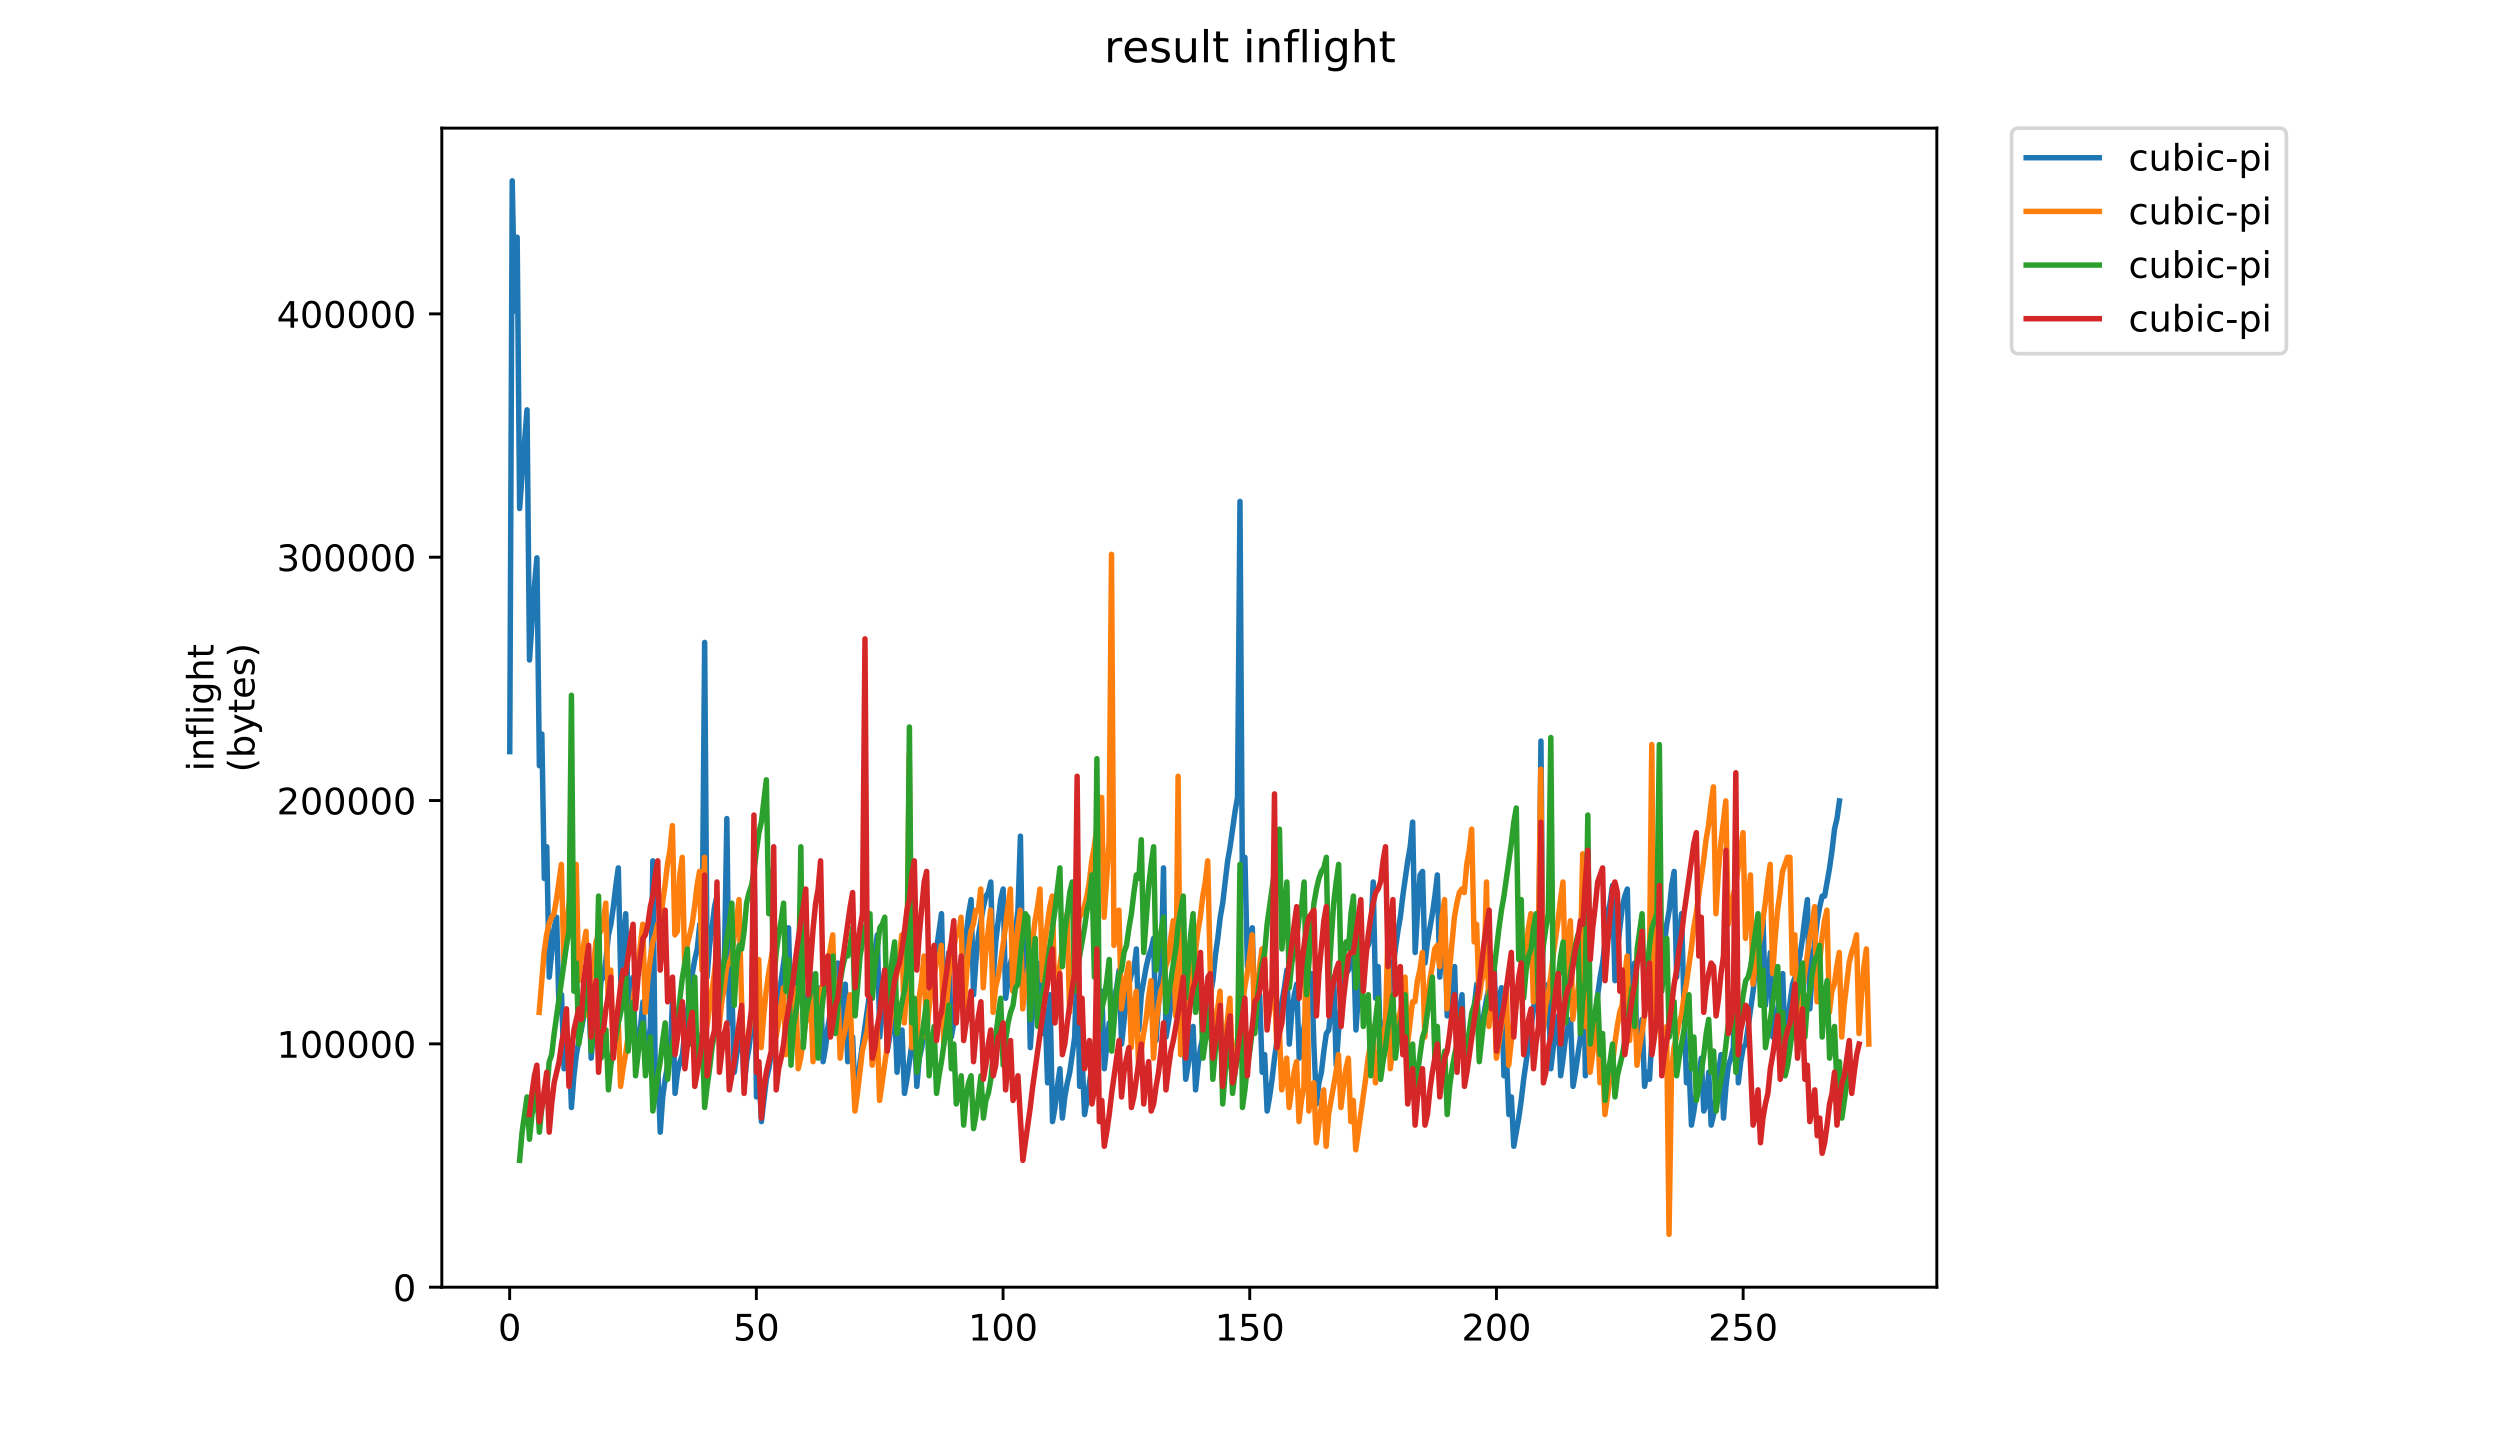 <?xml version="1.0" encoding="utf-8" standalone="no"?>
<!DOCTYPE svg PUBLIC "-//W3C//DTD SVG 1.1//EN"
  "http://www.w3.org/Graphics/SVG/1.1/DTD/svg11.dtd">
<!-- Created with matplotlib (https://matplotlib.org/) -->
<svg height="396pt" version="1.1" viewBox="0 0 684 396" width="684pt" xmlns="http://www.w3.org/2000/svg" xmlns:xlink="http://www.w3.org/1999/xlink">
 <defs>
  <style type="text/css">
*{stroke-linecap:butt;stroke-linejoin:round;}
  </style>
 </defs>
 <g id="figure_1">
  <g id="patch_1">
   <path d="M 0 396 
L 684 396 
L 684 0 
L 0 0 
z
" style="fill:#ffffff;"/>
  </g>
  <g id="axes_1">
   <g id="patch_2">
    <path d="M 120.879 352.174 
L 529.913 352.174 
L 529.913 35.062 
L 120.879 35.062 
z
" style="fill:#ffffff;"/>
   </g>
   <g id="matplotlib.axis_1">
    <g id="xtick_1">
     <g id="line2d_1">
      <defs>
       <path d="M 0 0 
L 0 3.5 
" id="m80c0b35cfa" style="stroke:#000000;stroke-width:0.8;"/>
      </defs>
      <g>
       <use style="stroke:#000000;stroke-width:0.8;" x="139.444" xlink:href="#m80c0b35cfa" y="352.174"/>
      </g>
     </g>
     <g id="text_1">
      <!-- 0 -->
      <defs>
       <path d="M 31.781 66.406 
Q 24.172 66.406 20.328 58.906 
Q 16.5 51.422 16.5 36.375 
Q 16.5 21.391 20.328 13.891 
Q 24.172 6.391 31.781 6.391 
Q 39.453 6.391 43.281 13.891 
Q 47.125 21.391 47.125 36.375 
Q 47.125 51.422 43.281 58.906 
Q 39.453 66.406 31.781 66.406 
z
M 31.781 74.219 
Q 44.047 74.219 50.516 64.516 
Q 56.984 54.828 56.984 36.375 
Q 56.984 17.969 50.516 8.266 
Q 44.047 -1.422 31.781 -1.422 
Q 19.531 -1.422 13.062 8.266 
Q 6.594 17.969 6.594 36.375 
Q 6.594 54.828 13.062 64.516 
Q 19.531 74.219 31.781 74.219 
z
" id="DejaVuSans-48"/>
      </defs>
      <g transform="translate(136.263 366.773)scale(0.1 -0.1)">
       <use xlink:href="#DejaVuSans-48"/>
      </g>
     </g>
    </g>
    <g id="xtick_2">
     <g id="line2d_2">
      <g>
       <use style="stroke:#000000;stroke-width:0.8;" x="206.94" xlink:href="#m80c0b35cfa" y="352.174"/>
      </g>
     </g>
     <g id="text_2">
      <!-- 50 -->
      <defs>
       <path d="M 10.797 72.906 
L 49.516 72.906 
L 49.516 64.594 
L 19.828 64.594 
L 19.828 46.734 
Q 21.969 47.469 24.109 47.828 
Q 26.266 48.188 28.422 48.188 
Q 40.625 48.188 47.75 41.5 
Q 54.891 34.812 54.891 23.391 
Q 54.891 11.625 47.562 5.094 
Q 40.234 -1.422 26.906 -1.422 
Q 22.312 -1.422 17.547 -0.641 
Q 12.797 0.141 7.719 1.703 
L 7.719 11.625 
Q 12.109 9.234 16.797 8.062 
Q 21.484 6.891 26.703 6.891 
Q 35.156 6.891 40.078 11.328 
Q 45.016 15.766 45.016 23.391 
Q 45.016 31 40.078 35.438 
Q 35.156 39.891 26.703 39.891 
Q 22.75 39.891 18.812 39.016 
Q 14.891 38.141 10.797 36.281 
z
" id="DejaVuSans-53"/>
      </defs>
      <g transform="translate(200.577 366.773)scale(0.1 -0.1)">
       <use xlink:href="#DejaVuSans-53"/>
       <use x="63.623" xlink:href="#DejaVuSans-48"/>
      </g>
     </g>
    </g>
    <g id="xtick_3">
     <g id="line2d_3">
      <g>
       <use style="stroke:#000000;stroke-width:0.8;" x="274.436" xlink:href="#m80c0b35cfa" y="352.174"/>
      </g>
     </g>
     <g id="text_3">
      <!-- 100 -->
      <defs>
       <path d="M 12.406 8.297 
L 28.516 8.297 
L 28.516 63.922 
L 10.984 60.406 
L 10.984 69.391 
L 28.422 72.906 
L 38.281 72.906 
L 38.281 8.297 
L 54.391 8.297 
L 54.391 0 
L 12.406 0 
z
" id="DejaVuSans-49"/>
      </defs>
      <g transform="translate(264.892 366.773)scale(0.1 -0.1)">
       <use xlink:href="#DejaVuSans-49"/>
       <use x="63.623" xlink:href="#DejaVuSans-48"/>
       <use x="127.246" xlink:href="#DejaVuSans-48"/>
      </g>
     </g>
    </g>
    <g id="xtick_4">
     <g id="line2d_4">
      <g>
       <use style="stroke:#000000;stroke-width:0.8;" x="341.932" xlink:href="#m80c0b35cfa" y="352.174"/>
      </g>
     </g>
     <g id="text_4">
      <!-- 150 -->
      <g transform="translate(332.388 366.773)scale(0.1 -0.1)">
       <use xlink:href="#DejaVuSans-49"/>
       <use x="63.623" xlink:href="#DejaVuSans-53"/>
       <use x="127.246" xlink:href="#DejaVuSans-48"/>
      </g>
     </g>
    </g>
    <g id="xtick_5">
     <g id="line2d_5">
      <g>
       <use style="stroke:#000000;stroke-width:0.8;" x="409.427" xlink:href="#m80c0b35cfa" y="352.174"/>
      </g>
     </g>
     <g id="text_5">
      <!-- 200 -->
      <defs>
       <path d="M 19.188 8.297 
L 53.609 8.297 
L 53.609 0 
L 7.328 0 
L 7.328 8.297 
Q 12.938 14.109 22.625 23.891 
Q 32.328 33.688 34.812 36.531 
Q 39.547 41.844 41.422 45.531 
Q 43.312 49.219 43.312 52.781 
Q 43.312 58.594 39.234 62.25 
Q 35.156 65.922 28.609 65.922 
Q 23.969 65.922 18.812 64.312 
Q 13.672 62.703 7.812 59.422 
L 7.812 69.391 
Q 13.766 71.781 18.938 73 
Q 24.125 74.219 28.422 74.219 
Q 39.75 74.219 46.484 68.547 
Q 53.219 62.891 53.219 53.422 
Q 53.219 48.922 51.531 44.891 
Q 49.859 40.875 45.406 35.406 
Q 44.188 33.984 37.641 27.219 
Q 31.109 20.453 19.188 8.297 
z
" id="DejaVuSans-50"/>
      </defs>
      <g transform="translate(399.884 366.773)scale(0.1 -0.1)">
       <use xlink:href="#DejaVuSans-50"/>
       <use x="63.623" xlink:href="#DejaVuSans-48"/>
       <use x="127.246" xlink:href="#DejaVuSans-48"/>
      </g>
     </g>
    </g>
    <g id="xtick_6">
     <g id="line2d_6">
      <g>
       <use style="stroke:#000000;stroke-width:0.8;" x="476.923" xlink:href="#m80c0b35cfa" y="352.174"/>
      </g>
     </g>
     <g id="text_6">
      <!-- 250 -->
      <g transform="translate(467.38 366.773)scale(0.1 -0.1)">
       <use xlink:href="#DejaVuSans-50"/>
       <use x="63.623" xlink:href="#DejaVuSans-53"/>
       <use x="127.246" xlink:href="#DejaVuSans-48"/>
      </g>
     </g>
    </g>
   </g>
   <g id="matplotlib.axis_2">
    <g id="ytick_1">
     <g id="line2d_7">
      <defs>
       <path d="M 0 0 
L -3.5 0 
" id="m0a4b9fb92c" style="stroke:#000000;stroke-width:0.8;"/>
      </defs>
      <g>
       <use style="stroke:#000000;stroke-width:0.8;" x="120.879" xlink:href="#m0a4b9fb92c" y="352.174"/>
      </g>
     </g>
     <g id="text_7">
      <!-- 0 -->
      <g transform="translate(107.516 355.973)scale(0.1 -0.1)">
       <use xlink:href="#DejaVuSans-48"/>
      </g>
     </g>
    </g>
    <g id="ytick_2">
     <g id="line2d_8">
      <g>
       <use style="stroke:#000000;stroke-width:0.8;" x="120.879" xlink:href="#m0a4b9fb92c" y="285.599"/>
      </g>
     </g>
     <g id="text_8">
      <!-- 100000 -->
      <g transform="translate(75.704 289.398)scale(0.1 -0.1)">
       <use xlink:href="#DejaVuSans-49"/>
       <use x="63.623" xlink:href="#DejaVuSans-48"/>
       <use x="127.246" xlink:href="#DejaVuSans-48"/>
       <use x="190.869" xlink:href="#DejaVuSans-48"/>
       <use x="254.492" xlink:href="#DejaVuSans-48"/>
       <use x="318.115" xlink:href="#DejaVuSans-48"/>
      </g>
     </g>
    </g>
    <g id="ytick_3">
     <g id="line2d_9">
      <g>
       <use style="stroke:#000000;stroke-width:0.8;" x="120.879" xlink:href="#m0a4b9fb92c" y="219.023"/>
      </g>
     </g>
     <g id="text_9">
      <!-- 200000 -->
      <g transform="translate(75.704 222.823)scale(0.1 -0.1)">
       <use xlink:href="#DejaVuSans-50"/>
       <use x="63.623" xlink:href="#DejaVuSans-48"/>
       <use x="127.246" xlink:href="#DejaVuSans-48"/>
       <use x="190.869" xlink:href="#DejaVuSans-48"/>
       <use x="254.492" xlink:href="#DejaVuSans-48"/>
       <use x="318.115" xlink:href="#DejaVuSans-48"/>
      </g>
     </g>
    </g>
    <g id="ytick_4">
     <g id="line2d_10">
      <g>
       <use style="stroke:#000000;stroke-width:0.8;" x="120.879" xlink:href="#m0a4b9fb92c" y="152.448"/>
      </g>
     </g>
     <g id="text_10">
      <!-- 300000 -->
      <defs>
       <path d="M 40.578 39.312 
Q 47.656 37.797 51.625 33 
Q 55.609 28.219 55.609 21.188 
Q 55.609 10.406 48.188 4.484 
Q 40.766 -1.422 27.094 -1.422 
Q 22.516 -1.422 17.656 -0.516 
Q 12.797 0.391 7.625 2.203 
L 7.625 11.719 
Q 11.719 9.328 16.594 8.109 
Q 21.484 6.891 26.812 6.891 
Q 36.078 6.891 40.938 10.547 
Q 45.797 14.203 45.797 21.188 
Q 45.797 27.641 41.281 31.266 
Q 36.766 34.906 28.719 34.906 
L 20.219 34.906 
L 20.219 43.016 
L 29.109 43.016 
Q 36.375 43.016 40.234 45.922 
Q 44.094 48.828 44.094 54.297 
Q 44.094 59.906 40.109 62.906 
Q 36.141 65.922 28.719 65.922 
Q 24.656 65.922 20.016 65.031 
Q 15.375 64.156 9.812 62.312 
L 9.812 71.094 
Q 15.438 72.656 20.344 73.438 
Q 25.25 74.219 29.594 74.219 
Q 40.828 74.219 47.359 69.109 
Q 53.906 64.016 53.906 55.328 
Q 53.906 49.266 50.438 45.094 
Q 46.969 40.922 40.578 39.312 
z
" id="DejaVuSans-51"/>
      </defs>
      <g transform="translate(75.704 156.247)scale(0.1 -0.1)">
       <use xlink:href="#DejaVuSans-51"/>
       <use x="63.623" xlink:href="#DejaVuSans-48"/>
       <use x="127.246" xlink:href="#DejaVuSans-48"/>
       <use x="190.869" xlink:href="#DejaVuSans-48"/>
       <use x="254.492" xlink:href="#DejaVuSans-48"/>
       <use x="318.115" xlink:href="#DejaVuSans-48"/>
      </g>
     </g>
    </g>
    <g id="ytick_5">
     <g id="line2d_11">
      <g>
       <use style="stroke:#000000;stroke-width:0.8;" x="120.879" xlink:href="#m0a4b9fb92c" y="85.873"/>
      </g>
     </g>
     <g id="text_11">
      <!-- 400000 -->
      <defs>
       <path d="M 37.797 64.312 
L 12.891 25.391 
L 37.797 25.391 
z
M 35.203 72.906 
L 47.609 72.906 
L 47.609 25.391 
L 58.016 25.391 
L 58.016 17.188 
L 47.609 17.188 
L 47.609 0 
L 37.797 0 
L 37.797 17.188 
L 4.891 17.188 
L 4.891 26.703 
z
" id="DejaVuSans-52"/>
      </defs>
      <g transform="translate(75.704 89.672)scale(0.1 -0.1)">
       <use xlink:href="#DejaVuSans-52"/>
       <use x="63.623" xlink:href="#DejaVuSans-48"/>
       <use x="127.246" xlink:href="#DejaVuSans-48"/>
       <use x="190.869" xlink:href="#DejaVuSans-48"/>
       <use x="254.492" xlink:href="#DejaVuSans-48"/>
       <use x="318.115" xlink:href="#DejaVuSans-48"/>
      </g>
     </g>
    </g>
    <g id="text_12">
     <!-- inflight -->
     <defs>
      <path d="M 9.422 54.688 
L 18.406 54.688 
L 18.406 0 
L 9.422 0 
z
M 9.422 75.984 
L 18.406 75.984 
L 18.406 64.594 
L 9.422 64.594 
z
" id="DejaVuSans-105"/>
      <path d="M 54.891 33.016 
L 54.891 0 
L 45.906 0 
L 45.906 32.719 
Q 45.906 40.484 42.875 44.328 
Q 39.844 48.188 33.797 48.188 
Q 26.516 48.188 22.312 43.547 
Q 18.109 38.922 18.109 30.906 
L 18.109 0 
L 9.078 0 
L 9.078 54.688 
L 18.109 54.688 
L 18.109 46.188 
Q 21.344 51.125 25.703 53.562 
Q 30.078 56 35.797 56 
Q 45.219 56 50.047 50.172 
Q 54.891 44.344 54.891 33.016 
z
" id="DejaVuSans-110"/>
      <path d="M 37.109 75.984 
L 37.109 68.5 
L 28.516 68.5 
Q 23.688 68.5 21.797 66.547 
Q 19.922 64.594 19.922 59.516 
L 19.922 54.688 
L 34.719 54.688 
L 34.719 47.703 
L 19.922 47.703 
L 19.922 0 
L 10.891 0 
L 10.891 47.703 
L 2.297 47.703 
L 2.297 54.688 
L 10.891 54.688 
L 10.891 58.5 
Q 10.891 67.625 15.141 71.797 
Q 19.391 75.984 28.609 75.984 
z
" id="DejaVuSans-102"/>
      <path d="M 9.422 75.984 
L 18.406 75.984 
L 18.406 0 
L 9.422 0 
z
" id="DejaVuSans-108"/>
      <path d="M 45.406 27.984 
Q 45.406 37.75 41.375 43.109 
Q 37.359 48.484 30.078 48.484 
Q 22.859 48.484 18.828 43.109 
Q 14.797 37.75 14.797 27.984 
Q 14.797 18.266 18.828 12.891 
Q 22.859 7.516 30.078 7.516 
Q 37.359 7.516 41.375 12.891 
Q 45.406 18.266 45.406 27.984 
z
M 54.391 6.781 
Q 54.391 -7.172 48.188 -13.984 
Q 42 -20.797 29.203 -20.797 
Q 24.469 -20.797 20.266 -20.094 
Q 16.062 -19.391 12.109 -17.922 
L 12.109 -9.188 
Q 16.062 -11.328 19.922 -12.344 
Q 23.781 -13.375 27.781 -13.375 
Q 36.625 -13.375 41.016 -8.766 
Q 45.406 -4.156 45.406 5.172 
L 45.406 9.625 
Q 42.625 4.781 38.281 2.391 
Q 33.938 0 27.875 0 
Q 17.828 0 11.672 7.656 
Q 5.516 15.328 5.516 27.984 
Q 5.516 40.672 11.672 48.328 
Q 17.828 56 27.875 56 
Q 33.938 56 38.281 53.609 
Q 42.625 51.219 45.406 46.391 
L 45.406 54.688 
L 54.391 54.688 
z
" id="DejaVuSans-103"/>
      <path d="M 54.891 33.016 
L 54.891 0 
L 45.906 0 
L 45.906 32.719 
Q 45.906 40.484 42.875 44.328 
Q 39.844 48.188 33.797 48.188 
Q 26.516 48.188 22.312 43.547 
Q 18.109 38.922 18.109 30.906 
L 18.109 0 
L 9.078 0 
L 9.078 75.984 
L 18.109 75.984 
L 18.109 46.188 
Q 21.344 51.125 25.703 53.562 
Q 30.078 56 35.797 56 
Q 45.219 56 50.047 50.172 
Q 54.891 44.344 54.891 33.016 
z
" id="DejaVuSans-104"/>
      <path d="M 18.312 70.219 
L 18.312 54.688 
L 36.812 54.688 
L 36.812 47.703 
L 18.312 47.703 
L 18.312 18.016 
Q 18.312 11.328 20.141 9.422 
Q 21.969 7.516 27.594 7.516 
L 36.812 7.516 
L 36.812 0 
L 27.594 0 
Q 17.188 0 13.234 3.875 
Q 9.281 7.766 9.281 18.016 
L 9.281 47.703 
L 2.688 47.703 
L 2.688 54.688 
L 9.281 54.688 
L 9.281 70.219 
z
" id="DejaVuSans-116"/>
     </defs>
     <g transform="translate(58.426 211.018)rotate(-90)scale(0.1 -0.1)">
      <use xlink:href="#DejaVuSans-105"/>
      <use x="27.783" xlink:href="#DejaVuSans-110"/>
      <use x="91.162" xlink:href="#DejaVuSans-102"/>
      <use x="126.367" xlink:href="#DejaVuSans-108"/>
      <use x="154.15" xlink:href="#DejaVuSans-105"/>
      <use x="181.934" xlink:href="#DejaVuSans-103"/>
      <use x="245.41" xlink:href="#DejaVuSans-104"/>
      <use x="308.789" xlink:href="#DejaVuSans-116"/>
     </g>
     <!-- (bytes) -->
     <defs>
      <path d="M 31 75.875 
Q 24.469 64.656 21.281 53.656 
Q 18.109 42.672 18.109 31.391 
Q 18.109 20.125 21.312 9.062 
Q 24.516 -2 31 -13.188 
L 23.188 -13.188 
Q 15.875 -1.703 12.234 9.375 
Q 8.594 20.453 8.594 31.391 
Q 8.594 42.281 12.203 53.312 
Q 15.828 64.359 23.188 75.875 
z
" id="DejaVuSans-40"/>
      <path d="M 48.688 27.297 
Q 48.688 37.203 44.609 42.844 
Q 40.531 48.484 33.406 48.484 
Q 26.266 48.484 22.188 42.844 
Q 18.109 37.203 18.109 27.297 
Q 18.109 17.391 22.188 11.75 
Q 26.266 6.109 33.406 6.109 
Q 40.531 6.109 44.609 11.75 
Q 48.688 17.391 48.688 27.297 
z
M 18.109 46.391 
Q 20.953 51.266 25.266 53.625 
Q 29.594 56 35.594 56 
Q 45.562 56 51.781 48.094 
Q 58.016 40.188 58.016 27.297 
Q 58.016 14.406 51.781 6.484 
Q 45.562 -1.422 35.594 -1.422 
Q 29.594 -1.422 25.266 0.953 
Q 20.953 3.328 18.109 8.203 
L 18.109 0 
L 9.078 0 
L 9.078 75.984 
L 18.109 75.984 
z
" id="DejaVuSans-98"/>
      <path d="M 32.172 -5.078 
Q 28.375 -14.844 24.75 -17.812 
Q 21.141 -20.797 15.094 -20.797 
L 7.906 -20.797 
L 7.906 -13.281 
L 13.188 -13.281 
Q 16.891 -13.281 18.938 -11.516 
Q 21 -9.766 23.484 -3.219 
L 25.094 0.875 
L 2.984 54.688 
L 12.5 54.688 
L 29.594 11.922 
L 46.688 54.688 
L 56.203 54.688 
z
" id="DejaVuSans-121"/>
      <path d="M 56.203 29.594 
L 56.203 25.203 
L 14.891 25.203 
Q 15.484 15.922 20.484 11.062 
Q 25.484 6.203 34.422 6.203 
Q 39.594 6.203 44.453 7.469 
Q 49.312 8.734 54.109 11.281 
L 54.109 2.781 
Q 49.266 0.734 44.188 -0.344 
Q 39.109 -1.422 33.891 -1.422 
Q 20.797 -1.422 13.156 6.188 
Q 5.516 13.812 5.516 26.812 
Q 5.516 40.234 12.766 48.109 
Q 20.016 56 32.328 56 
Q 43.359 56 49.781 48.891 
Q 56.203 41.797 56.203 29.594 
z
M 47.219 32.234 
Q 47.125 39.594 43.094 43.984 
Q 39.062 48.391 32.422 48.391 
Q 24.906 48.391 20.391 44.141 
Q 15.875 39.891 15.188 32.172 
z
" id="DejaVuSans-101"/>
      <path d="M 44.281 53.078 
L 44.281 44.578 
Q 40.484 46.531 36.375 47.5 
Q 32.281 48.484 27.875 48.484 
Q 21.188 48.484 17.844 46.438 
Q 14.5 44.391 14.5 40.281 
Q 14.5 37.156 16.891 35.375 
Q 19.281 33.594 26.516 31.984 
L 29.594 31.297 
Q 39.156 29.25 43.188 25.516 
Q 47.219 21.781 47.219 15.094 
Q 47.219 7.469 41.188 3.016 
Q 35.156 -1.422 24.609 -1.422 
Q 20.219 -1.422 15.453 -0.562 
Q 10.688 0.297 5.422 2 
L 5.422 11.281 
Q 10.406 8.688 15.234 7.391 
Q 20.062 6.109 24.812 6.109 
Q 31.156 6.109 34.562 8.281 
Q 37.984 10.453 37.984 14.406 
Q 37.984 18.062 35.516 20.016 
Q 33.062 21.969 24.703 23.781 
L 21.578 24.516 
Q 13.234 26.266 9.516 29.906 
Q 5.812 33.547 5.812 39.891 
Q 5.812 47.609 11.281 51.797 
Q 16.75 56 26.812 56 
Q 31.781 56 36.172 55.266 
Q 40.578 54.547 44.281 53.078 
z
" id="DejaVuSans-115"/>
      <path d="M 8.016 75.875 
L 15.828 75.875 
Q 23.141 64.359 26.781 53.312 
Q 30.422 42.281 30.422 31.391 
Q 30.422 20.453 26.781 9.375 
Q 23.141 -1.703 15.828 -13.188 
L 8.016 -13.188 
Q 14.5 -2 17.703 9.062 
Q 20.906 20.125 20.906 31.391 
Q 20.906 42.672 17.703 53.656 
Q 14.5 64.656 8.016 75.875 
z
" id="DejaVuSans-41"/>
     </defs>
     <g transform="translate(69.624 211.295)rotate(-90)scale(0.1 -0.1)">
      <use xlink:href="#DejaVuSans-40"/>
      <use x="39.014" xlink:href="#DejaVuSans-98"/>
      <use x="102.49" xlink:href="#DejaVuSans-121"/>
      <use x="161.67" xlink:href="#DejaVuSans-116"/>
      <use x="200.879" xlink:href="#DejaVuSans-101"/>
      <use x="262.402" xlink:href="#DejaVuSans-115"/>
      <use x="314.502" xlink:href="#DejaVuSans-41"/>
     </g>
    </g>
   </g>
   <g id="line2d_12">
    <path clip-path="url(#pd087c434c6)" d="M 139.471 205.644 
L 140.146 49.474 
L 140.821 85.143 
L 141.496 64.899 
L 142.171 139.128 
L 143.521 120.811 
L 144.196 112.135 
L 144.871 180.58 
L 146.221 160.336 
L 146.896 152.624 
L 147.571 209.5 
L 148.246 200.824 
L 148.92 240.349 
L 149.595 231.673 
L 150.27 267.341 
L 151.62 253.845 
L 152.295 250.953 
L 152.97 276.981 
L 153.645 272.161 
L 154.32 292.405 
L 155.67 284.693 
L 156.345 303.01 
L 157.02 294.333 
L 157.695 288.549 
L 158.37 284.693 
L 159.045 281.801 
L 161.07 270.233 
L 161.745 289.513 
L 162.42 281.801 
L 163.095 276.017 
L 163.77 277.945 
L 164.445 268.305 
L 165.119 267.341 
L 165.794 262.521 
L 166.469 255.773 
L 167.144 252.881 
L 167.819 248.061 
L 168.494 242.277 
L 169.169 237.457 
L 169.844 268.305 
L 170.519 257.701 
L 171.194 249.989 
L 171.869 276.017 
L 172.544 270.233 
L 173.219 267.341 
L 173.894 289.513 
L 174.569 284.693 
L 175.244 280.837 
L 175.919 274.089 
L 176.594 291.441 
L 177.269 286.621 
L 177.944 280.837 
L 178.619 235.529 
L 179.294 296.261 
L 179.969 292.405 
L 180.644 309.758 
L 181.318 300.118 
L 181.993 295.297 
L 182.668 291.441 
L 183.343 288.549 
L 184.018 273.125 
L 184.693 299.154 
L 185.368 293.369 
L 186.043 290.477 
L 186.718 288.549 
L 187.393 281.801 
L 188.743 272.161 
L 189.418 266.377 
L 190.093 262.521 
L 190.768 259.629 
L 191.443 252.881 
L 192.118 254.809 
L 192.793 175.76 
L 193.468 267.341 
L 194.143 258.665 
L 194.818 253.845 
L 195.493 248.061 
L 196.168 245.169 
L 196.843 274.089 
L 197.517 268.305 
L 198.192 263.485 
L 198.867 223.961 
L 199.542 279.873 
L 200.217 270.233 
L 200.892 293.369 
L 201.567 288.549 
L 202.242 284.693 
L 202.917 279.873 
L 203.592 297.225 
L 204.267 290.477 
L 204.942 286.621 
L 205.617 280.837 
L 206.292 234.565 
L 206.967 300.118 
L 207.642 292.405 
L 208.317 306.866 
L 209.667 295.297 
L 210.342 292.405 
L 211.017 288.549 
L 211.692 285.657 
L 212.367 278.909 
L 213.042 274.089 
L 213.716 268.305 
L 215.741 253.845 
L 216.416 279.873 
L 217.091 270.233 
L 218.441 257.701 
L 219.116 254.809 
L 219.791 279.873 
L 220.466 275.053 
L 221.141 272.161 
L 221.816 266.377 
L 222.491 287.585 
L 223.841 273.125 
L 224.516 270.233 
L 225.191 290.477 
L 225.866 286.621 
L 226.541 280.837 
L 227.216 276.981 
L 228.566 267.341 
L 229.241 263.485 
L 229.915 285.657 
L 230.59 276.017 
L 231.265 269.269 
L 231.94 290.477 
L 232.615 286.621 
L 233.29 283.729 
L 233.965 301.082 
L 234.64 296.261 
L 235.315 290.477 
L 238.69 266.377 
L 239.365 260.593 
L 240.04 255.773 
L 240.715 283.729 
L 241.39 273.125 
L 242.065 265.413 
L 242.74 287.585 
L 243.415 283.729 
L 244.09 278.909 
L 244.765 275.053 
L 245.44 293.369 
L 246.114 285.657 
L 246.789 281.801 
L 247.464 299.154 
L 248.139 295.297 
L 250.164 280.837 
L 250.839 297.225 
L 251.514 289.513 
L 252.189 286.621 
L 252.864 281.801 
L 254.214 274.089 
L 254.889 269.269 
L 255.564 265.413 
L 256.239 259.629 
L 257.589 249.989 
L 258.264 276.981 
L 259.614 260.593 
L 260.289 283.729 
L 261.639 276.017 
L 262.313 269.269 
L 262.988 265.413 
L 264.338 255.773 
L 265.013 249.989 
L 265.688 246.133 
L 266.363 272.161 
L 267.038 262.521 
L 267.713 255.773 
L 269.063 248.061 
L 269.738 245.169 
L 270.413 244.205 
L 271.088 241.313 
L 271.763 267.341 
L 272.438 257.701 
L 273.788 246.133 
L 274.463 243.241 
L 275.138 273.125 
L 276.488 263.485 
L 277.163 260.593 
L 278.512 249.025 
L 279.187 228.781 
L 279.862 269.269 
L 280.537 261.557 
L 281.212 255.773 
L 281.887 286.621 
L 282.562 276.017 
L 283.237 273.125 
L 283.912 269.269 
L 284.587 263.485 
L 285.262 282.765 
L 285.937 276.017 
L 286.612 296.261 
L 287.287 272.161 
L 287.962 306.866 
L 288.637 303.01 
L 289.312 297.225 
L 289.987 292.405 
L 290.662 305.902 
L 291.337 300.118 
L 292.012 296.261 
L 292.687 293.369 
L 294.037 283.729 
L 294.711 258.665 
L 295.386 297.225 
L 296.061 289.513 
L 296.736 304.938 
L 297.411 301.082 
L 299.436 286.621 
L 300.111 282.765 
L 301.461 271.197 
L 302.136 292.405 
L 303.486 279.873 
L 304.161 279.873 
L 304.836 273.125 
L 305.511 270.233 
L 306.186 265.413 
L 306.861 285.657 
L 308.211 273.125 
L 308.886 269.269 
L 309.561 266.377 
L 310.236 265.413 
L 310.91 259.629 
L 311.585 281.801 
L 312.26 272.161 
L 313.61 264.449 
L 314.285 261.557 
L 314.96 259.629 
L 315.635 256.737 
L 316.31 284.693 
L 316.985 274.089 
L 317.66 266.377 
L 318.335 237.457 
L 319.01 283.729 
L 319.685 279.873 
L 320.36 275.053 
L 321.035 272.161 
L 321.71 265.413 
L 322.385 260.593 
L 323.06 254.809 
L 323.735 277.945 
L 324.41 295.297 
L 325.085 291.441 
L 325.76 286.621 
L 326.435 280.837 
L 327.11 298.19 
L 327.784 291.441 
L 328.459 286.621 
L 329.134 283.729 
L 329.809 281.801 
L 330.484 277.945 
L 331.159 272.161 
L 331.834 268.305 
L 332.509 261.557 
L 333.184 256.737 
L 333.859 250.953 
L 334.534 247.097 
L 335.884 235.529 
L 336.559 231.673 
L 337.909 222.033 
L 338.584 218.177 
L 339.259 137.2 
L 339.934 244.205 
L 340.609 234.565 
L 341.284 264.449 
L 341.959 255.773 
L 342.634 253.845 
L 343.309 280.837 
L 343.983 276.017 
L 344.658 272.161 
L 345.333 293.369 
L 346.008 288.549 
L 346.683 303.974 
L 347.358 300.118 
L 348.033 295.297 
L 348.708 289.513 
L 350.058 279.873 
L 350.733 274.089 
L 351.408 270.233 
L 352.083 265.413 
L 352.758 285.657 
L 353.433 276.981 
L 354.108 272.161 
L 354.783 269.269 
L 355.458 289.513 
L 356.133 285.657 
L 358.833 266.377 
L 359.508 286.621 
L 360.182 302.046 
L 360.857 296.261 
L 361.532 293.369 
L 362.207 287.585 
L 362.882 282.765 
L 363.557 281.801 
L 364.907 267.341 
L 365.582 291.441 
L 366.257 281.801 
L 366.932 274.089 
L 368.282 266.377 
L 368.957 265.413 
L 369.632 262.521 
L 370.307 257.701 
L 370.982 281.801 
L 371.657 272.161 
L 372.332 266.377 
L 373.007 262.521 
L 373.682 259.629 
L 374.357 258.665 
L 375.032 255.773 
L 375.707 241.313 
L 376.381 273.125 
L 377.056 264.449 
L 377.731 288.549 
L 378.406 282.765 
L 379.081 278.909 
L 379.756 280.837 
L 380.431 269.269 
L 382.456 254.809 
L 383.131 250.953 
L 383.806 245.169 
L 385.156 235.529 
L 385.831 231.673 
L 386.506 224.925 
L 387.181 260.593 
L 387.856 249.025 
L 388.531 239.385 
L 389.206 238.421 
L 389.881 263.485 
L 390.556 257.701 
L 391.906 249.989 
L 392.58 245.169 
L 393.255 239.385 
L 393.93 267.341 
L 394.605 257.701 
L 395.28 250.953 
L 395.955 277.945 
L 396.63 273.125 
L 397.305 269.269 
L 397.98 264.449 
L 398.655 288.549 
L 399.33 277.945 
L 400.005 272.161 
L 400.68 293.369 
L 401.355 289.513 
L 403.38 275.053 
L 404.055 269.269 
L 404.73 287.585 
L 405.405 280.837 
L 406.755 273.125 
L 407.43 270.233 
L 408.105 266.377 
L 408.779 263.485 
L 409.454 283.729 
L 410.129 273.125 
L 410.804 270.233 
L 411.479 294.333 
L 412.154 288.549 
L 412.829 304.938 
L 413.504 300.118 
L 414.179 313.614 
L 415.529 305.902 
L 416.204 301.082 
L 416.879 295.297 
L 419.579 276.017 
L 420.254 270.233 
L 420.929 266.377 
L 421.604 202.752 
L 422.279 281.801 
L 422.954 274.089 
L 423.629 269.269 
L 424.304 292.405 
L 424.978 286.621 
L 425.653 282.765 
L 426.328 277.945 
L 427.003 294.333 
L 427.678 289.513 
L 428.353 283.729 
L 429.028 280.837 
L 429.703 278.909 
L 430.378 297.225 
L 431.053 293.369 
L 432.403 283.729 
L 433.078 242.277 
L 433.753 294.333 
L 434.428 288.549 
L 435.103 284.693 
L 435.778 281.801 
L 436.453 277.945 
L 437.128 272.161 
L 437.803 267.341 
L 438.478 263.485 
L 439.153 257.701 
L 439.828 249.989 
L 440.503 247.097 
L 441.177 242.277 
L 441.852 268.305 
L 442.527 259.629 
L 443.877 248.061 
L 444.552 245.169 
L 445.227 243.241 
L 445.902 272.161 
L 446.577 273.125 
L 447.252 263.485 
L 447.927 288.549 
L 448.602 282.765 
L 449.277 278.909 
L 449.952 297.225 
L 450.627 293.369 
L 451.302 295.297 
L 451.977 283.729 
L 452.652 277.945 
L 454.002 268.305 
L 454.677 262.521 
L 455.352 258.665 
L 456.027 252.881 
L 456.702 249.025 
L 457.376 242.277 
L 458.051 238.421 
L 458.726 267.341 
L 459.401 256.737 
L 460.076 249.989 
L 460.751 276.017 
L 461.426 296.261 
L 462.101 291.441 
L 462.776 307.83 
L 463.451 303.974 
L 465.476 289.513 
L 466.151 303.974 
L 466.826 302.046 
L 467.501 293.369 
L 468.176 307.83 
L 468.851 304.938 
L 469.526 300.118 
L 470.201 293.369 
L 470.876 288.549 
L 471.551 305.902 
L 472.226 297.225 
L 472.901 291.441 
L 473.575 289.513 
L 474.25 286.621 
L 474.925 246.133 
L 475.6 296.261 
L 476.275 290.477 
L 476.95 286.621 
L 477.625 285.657 
L 479.65 271.197 
L 480.325 264.449 
L 481.675 254.809 
L 482.35 250.953 
L 483.025 275.053 
L 484.375 260.593 
L 485.05 283.729 
L 486.4 276.017 
L 487.75 266.377 
L 488.425 287.585 
L 489.1 279.873 
L 489.774 274.089 
L 490.449 269.269 
L 491.124 267.341 
L 492.474 261.557 
L 493.149 256.737 
L 493.824 250.953 
L 494.499 246.133 
L 495.174 276.017 
L 495.849 265.413 
L 496.524 257.701 
L 497.199 251.917 
L 497.874 248.061 
L 498.549 245.169 
L 499.224 245.169 
L 500.574 237.457 
L 501.249 232.637 
L 501.924 226.853 
L 502.599 223.961 
L 503.274 219.141 
L 503.274 219.141 
" style="fill:none;stroke:#1f77b4;stroke-linecap:square;stroke-width:1.5;"/>
   </g>
   <g id="line2d_13">
    <path clip-path="url(#pd087c434c6)" d="M 147.518 276.981 
L 148.868 260.593 
L 149.543 255.773 
L 150.218 252.881 
L 150.893 250.953 
L 151.568 249.989 
L 152.243 246.133 
L 153.593 236.493 
L 154.268 263.485 
L 154.942 253.845 
L 156.292 242.277 
L 157.642 236.493 
L 158.317 268.305 
L 158.992 262.521 
L 160.342 254.809 
L 161.017 277.945 
L 161.692 267.341 
L 162.367 264.449 
L 163.042 257.701 
L 163.717 255.773 
L 164.392 254.809 
L 165.067 251.917 
L 165.742 247.097 
L 166.417 274.089 
L 167.092 265.413 
L 167.767 287.585 
L 168.442 281.801 
L 169.117 277.945 
L 169.792 297.225 
L 170.467 292.405 
L 171.141 288.549 
L 173.166 274.089 
L 173.841 268.305 
L 174.516 264.449 
L 175.866 252.881 
L 176.541 276.981 
L 177.216 268.305 
L 177.891 262.521 
L 178.566 257.701 
L 179.241 255.773 
L 179.916 252.881 
L 180.591 252.881 
L 181.266 247.097 
L 181.941 242.277 
L 182.616 236.493 
L 183.291 232.637 
L 183.966 225.889 
L 184.641 255.773 
L 185.316 254.809 
L 185.991 239.385 
L 186.666 234.565 
L 187.34 264.449 
L 188.015 258.665 
L 189.365 252.881 
L 190.04 248.061 
L 190.715 242.277 
L 191.39 238.421 
L 192.065 265.413 
L 192.74 234.565 
L 193.415 280.837 
L 195.44 266.377 
L 196.115 260.593 
L 196.79 280.837 
L 197.465 274.089 
L 198.14 270.233 
L 198.815 264.449 
L 199.49 263.485 
L 200.165 261.557 
L 201.515 251.917 
L 202.19 246.133 
L 202.865 273.125 
L 203.539 291.441 
L 204.214 286.621 
L 204.889 282.765 
L 206.914 268.305 
L 207.589 262.521 
L 208.264 286.621 
L 208.939 277.945 
L 209.614 271.197 
L 210.289 266.377 
L 211.639 258.665 
L 212.314 283.729 
L 212.989 279.873 
L 214.339 270.233 
L 215.014 288.549 
L 216.364 276.017 
L 217.039 272.161 
L 217.714 270.233 
L 218.389 292.405 
L 219.064 289.513 
L 220.413 279.873 
L 221.088 277.945 
L 221.763 270.233 
L 222.438 290.477 
L 223.113 282.765 
L 223.788 281.801 
L 224.463 272.161 
L 225.138 269.269 
L 225.813 268.305 
L 226.488 263.485 
L 227.838 255.773 
L 228.513 280.837 
L 229.188 269.269 
L 229.863 289.513 
L 230.538 284.693 
L 231.213 281.801 
L 232.563 272.161 
L 233.238 290.477 
L 233.913 303.974 
L 234.588 299.154 
L 235.937 287.585 
L 237.287 281.801 
L 237.962 275.053 
L 238.637 291.441 
L 239.312 285.657 
L 239.987 280.837 
L 240.662 301.082 
L 243.362 281.801 
L 244.712 270.233 
L 245.387 266.377 
L 246.062 261.557 
L 246.737 255.773 
L 247.412 279.873 
L 248.087 270.233 
L 248.762 206.608 
L 249.437 286.621 
L 250.112 282.765 
L 250.787 285.657 
L 251.462 273.125 
L 252.136 268.305 
L 252.811 261.557 
L 253.486 283.729 
L 254.161 276.017 
L 254.836 270.233 
L 255.511 267.341 
L 256.186 263.485 
L 256.861 262.521 
L 257.536 258.665 
L 258.211 285.657 
L 259.561 267.341 
L 260.236 262.521 
L 260.911 259.629 
L 261.586 255.773 
L 262.261 255.773 
L 262.936 250.953 
L 263.611 277.945 
L 264.961 259.629 
L 265.636 254.809 
L 266.311 252.881 
L 266.986 249.025 
L 267.661 249.025 
L 268.335 243.241 
L 269.01 270.233 
L 269.685 260.593 
L 271.035 249.025 
L 271.71 276.981 
L 272.385 270.233 
L 273.06 267.341 
L 273.735 263.485 
L 275.085 253.845 
L 275.76 248.061 
L 276.435 243.241 
L 277.11 271.197 
L 277.785 261.557 
L 278.46 253.845 
L 279.135 249.025 
L 279.81 276.017 
L 280.485 270.233 
L 281.835 262.521 
L 282.51 257.701 
L 283.185 251.917 
L 283.86 248.061 
L 284.534 243.241 
L 285.209 268.305 
L 285.884 257.701 
L 287.234 248.061 
L 287.909 245.169 
L 288.584 273.125 
L 289.259 267.341 
L 289.934 264.449 
L 291.959 249.989 
L 292.634 276.981 
L 293.984 260.593 
L 294.659 254.809 
L 295.334 250.953 
L 296.009 249.989 
L 296.684 248.061 
L 297.359 245.169 
L 298.034 241.313 
L 298.709 235.529 
L 299.384 231.673 
L 300.059 226.853 
L 300.733 222.997 
L 301.408 218.177 
L 302.083 250.953 
L 303.433 230.709 
L 304.108 151.66 
L 304.783 258.665 
L 305.458 251.917 
L 306.133 249.025 
L 306.808 276.017 
L 307.483 271.197 
L 308.833 263.485 
L 309.508 286.621 
L 310.183 276.981 
L 310.858 271.197 
L 311.533 292.405 
L 312.883 282.765 
L 313.558 278.909 
L 314.233 273.125 
L 314.908 268.305 
L 315.583 289.513 
L 316.258 280.837 
L 316.932 275.053 
L 317.607 271.197 
L 318.282 269.269 
L 318.957 264.449 
L 319.632 262.521 
L 320.307 256.737 
L 320.982 251.917 
L 321.657 277.945 
L 322.332 212.392 
L 323.007 288.549 
L 324.357 280.837 
L 325.032 275.053 
L 325.707 270.233 
L 326.382 264.449 
L 327.057 260.593 
L 327.732 254.809 
L 328.407 250.953 
L 329.082 245.169 
L 329.757 241.313 
L 330.432 235.529 
L 331.107 265.413 
L 331.782 285.657 
L 333.806 271.197 
L 334.481 296.261 
L 335.156 284.693 
L 336.506 273.125 
L 337.181 293.369 
L 337.856 289.513 
L 339.206 279.873 
L 339.881 276.017 
L 340.556 270.233 
L 341.231 266.377 
L 341.906 261.557 
L 342.581 255.773 
L 343.256 280.837 
L 343.931 271.197 
L 344.606 264.449 
L 345.281 259.629 
L 345.956 260.593 
L 346.631 280.837 
L 347.306 276.981 
L 348.656 267.341 
L 349.33 286.621 
L 350.005 280.837 
L 350.68 298.19 
L 351.355 294.333 
L 352.03 289.513 
L 352.705 303.01 
L 354.055 293.369 
L 354.73 290.477 
L 355.405 306.866 
L 356.08 301.082 
L 356.755 297.225 
L 357.43 250.953 
L 358.105 303.974 
L 358.78 299.154 
L 359.455 296.261 
L 360.13 312.65 
L 362.155 298.19 
L 362.83 313.614 
L 363.505 304.938 
L 365.529 293.369 
L 366.204 288.549 
L 366.879 303.01 
L 367.554 297.225 
L 368.229 292.405 
L 368.904 289.513 
L 369.579 306.866 
L 370.254 301.082 
L 370.929 314.578 
L 373.629 295.297 
L 374.304 289.513 
L 374.979 285.657 
L 375.654 280.837 
L 376.329 296.261 
L 377.004 291.441 
L 377.679 285.657 
L 378.354 282.765 
L 379.029 280.837 
L 379.704 256.737 
L 380.379 292.405 
L 381.054 286.621 
L 382.403 278.909 
L 383.078 276.981 
L 383.753 273.125 
L 384.428 267.341 
L 385.103 285.657 
L 386.453 274.089 
L 387.128 274.089 
L 387.803 268.305 
L 388.478 265.413 
L 389.153 260.593 
L 389.828 283.729 
L 390.503 274.089 
L 391.178 268.305 
L 391.853 264.449 
L 392.528 259.629 
L 393.203 258.665 
L 393.878 264.449 
L 394.553 250.953 
L 395.228 246.133 
L 395.903 276.017 
L 396.578 265.413 
L 397.927 250.953 
L 398.602 247.097 
L 399.277 244.205 
L 399.952 243.241 
L 400.627 244.205 
L 401.302 236.493 
L 401.977 232.637 
L 402.652 226.853 
L 403.327 257.701 
L 404.002 252.881 
L 404.677 273.125 
L 405.352 268.305 
L 406.027 266.377 
L 406.702 241.313 
L 407.377 280.837 
L 408.052 273.125 
L 408.727 269.269 
L 409.402 289.513 
L 410.077 285.657 
L 411.427 276.017 
L 412.102 270.233 
L 412.777 291.441 
L 414.126 278.909 
L 415.476 271.197 
L 416.151 269.269 
L 416.826 265.413 
L 418.176 253.845 
L 418.851 249.989 
L 419.526 274.089 
L 420.201 264.449 
L 420.876 258.665 
L 421.551 210.464 
L 422.226 281.801 
L 422.901 275.053 
L 423.576 272.161 
L 424.251 267.341 
L 424.926 261.557 
L 426.276 251.917 
L 426.951 246.133 
L 427.626 241.313 
L 428.301 268.305 
L 428.976 258.665 
L 429.651 251.917 
L 430.325 278.909 
L 431 273.125 
L 431.675 271.197 
L 432.35 265.413 
L 433.025 233.601 
L 433.7 280.837 
L 434.375 273.125 
L 435.05 293.369 
L 437.075 278.909 
L 437.75 296.261 
L 438.425 288.549 
L 439.1 304.938 
L 440.45 295.297 
L 441.125 291.441 
L 441.8 285.657 
L 442.475 280.837 
L 443.15 276.981 
L 443.825 275.053 
L 444.5 267.341 
L 445.175 261.557 
L 445.85 284.693 
L 446.524 275.053 
L 447.199 270.233 
L 447.874 291.441 
L 448.549 286.621 
L 449.224 282.765 
L 449.899 277.945 
L 450.574 271.197 
L 451.249 267.341 
L 451.924 203.716 
L 452.599 280.837 
L 453.274 274.089 
L 453.949 269.269 
L 454.624 290.477 
L 455.299 286.621 
L 455.974 280.837 
L 456.649 337.714 
L 457.324 293.369 
L 457.999 286.621 
L 458.674 283.729 
L 459.349 279.873 
L 460.024 277.945 
L 460.699 273.125 
L 461.374 269.269 
L 462.723 259.629 
L 463.398 253.845 
L 464.073 249.989 
L 466.098 235.529 
L 466.773 229.745 
L 467.448 225.889 
L 468.123 220.105 
L 468.798 215.284 
L 469.473 249.989 
L 470.148 238.421 
L 470.823 230.709 
L 472.173 219.141 
L 472.848 252.881 
L 474.198 245.169 
L 474.873 242.277 
L 476.898 227.817 
L 477.573 256.737 
L 478.248 247.097 
L 478.922 239.385 
L 479.597 269.269 
L 480.272 263.485 
L 480.947 259.629 
L 481.622 256.737 
L 482.972 247.097 
L 483.647 241.313 
L 484.322 236.493 
L 484.997 266.377 
L 485.672 256.737 
L 486.347 249.025 
L 487.022 244.205 
L 487.697 238.421 
L 489.047 234.565 
L 489.722 234.565 
L 490.397 266.377 
L 491.072 255.773 
L 491.747 279.873 
L 493.097 272.161 
L 493.772 266.377 
L 495.121 256.737 
L 495.796 252.881 
L 496.471 248.061 
L 497.146 274.089 
L 497.821 263.485 
L 498.496 256.737 
L 499.171 251.917 
L 499.846 249.025 
L 500.521 276.981 
L 501.196 271.197 
L 501.871 269.269 
L 502.546 264.449 
L 503.221 260.593 
L 503.896 283.729 
L 504.571 275.053 
L 505.921 263.485 
L 506.596 260.593 
L 507.271 258.665 
L 507.946 255.773 
L 508.621 282.765 
L 509.296 272.161 
L 509.971 264.449 
L 510.646 259.629 
L 511.32 285.657 
L 511.32 285.657 
" style="fill:none;stroke:#ff7f0e;stroke-linecap:square;stroke-width:1.5;"/>
   </g>
   <g id="line2d_14">
    <path clip-path="url(#pd087c434c6)" d="M 142.168 317.47 
L 142.843 309.758 
L 144.193 300.118 
L 144.868 311.686 
L 145.543 304.938 
L 146.218 302.046 
L 146.893 298.19 
L 147.568 309.758 
L 148.243 303.01 
L 148.918 300.118 
L 149.593 298.19 
L 150.268 290.477 
L 150.943 288.549 
L 151.618 282.765 
L 154.992 258.665 
L 155.667 254.809 
L 156.342 190.22 
L 157.017 271.197 
L 157.692 263.485 
L 158.367 285.657 
L 159.042 280.837 
L 159.717 276.981 
L 161.067 267.341 
L 161.742 287.585 
L 163.092 274.089 
L 163.767 245.169 
L 164.442 289.513 
L 165.117 287.585 
L 165.792 281.801 
L 166.467 298.19 
L 167.142 291.441 
L 167.817 286.621 
L 168.492 283.729 
L 169.167 279.873 
L 169.841 276.981 
L 170.516 273.125 
L 171.191 267.341 
L 171.866 287.585 
L 172.541 279.873 
L 173.216 274.089 
L 173.891 294.333 
L 175.241 282.765 
L 175.916 279.873 
L 176.591 294.333 
L 177.266 289.513 
L 177.941 283.729 
L 178.616 303.974 
L 179.966 294.333 
L 180.641 290.477 
L 181.316 284.693 
L 181.991 279.873 
L 182.666 295.297 
L 183.341 288.549 
L 184.016 285.657 
L 184.691 281.801 
L 185.366 278.909 
L 186.715 267.341 
L 188.065 259.629 
L 188.74 285.657 
L 190.09 267.341 
L 190.765 291.441 
L 191.44 286.621 
L 192.115 282.765 
L 192.79 303.01 
L 193.465 297.225 
L 194.14 292.405 
L 194.815 286.621 
L 195.49 282.765 
L 196.165 276.981 
L 196.84 273.125 
L 197.515 266.377 
L 198.19 262.521 
L 198.865 256.737 
L 199.54 252.881 
L 200.215 247.097 
L 200.89 275.053 
L 201.565 263.485 
L 202.239 258.665 
L 202.914 259.629 
L 203.589 254.809 
L 204.264 247.097 
L 204.939 244.205 
L 205.614 242.277 
L 206.289 238.421 
L 206.964 232.637 
L 207.639 227.817 
L 208.314 224.925 
L 209.664 213.356 
L 210.339 249.989 
L 211.014 238.421 
L 211.689 268.305 
L 212.364 260.593 
L 213.039 255.773 
L 213.714 251.917 
L 214.389 247.097 
L 215.064 271.197 
L 215.739 262.521 
L 216.414 291.441 
L 217.089 280.837 
L 217.764 276.981 
L 218.438 272.161 
L 219.113 231.673 
L 219.788 286.621 
L 220.463 277.945 
L 221.138 274.089 
L 221.813 271.197 
L 222.488 269.269 
L 223.163 266.377 
L 223.838 289.513 
L 224.513 279.873 
L 225.188 273.125 
L 225.863 269.269 
L 226.538 266.377 
L 227.213 264.449 
L 227.888 261.557 
L 228.563 282.765 
L 229.913 268.305 
L 230.588 264.449 
L 231.263 261.557 
L 231.938 261.557 
L 232.613 258.665 
L 233.288 253.845 
L 233.963 277.945 
L 235.312 261.557 
L 236.662 253.845 
L 238.012 249.989 
L 238.687 273.125 
L 239.362 264.449 
L 240.037 259.629 
L 240.712 253.845 
L 241.387 252.881 
L 242.062 250.953 
L 242.737 279.873 
L 243.412 269.269 
L 244.087 262.521 
L 244.762 257.701 
L 245.437 282.765 
L 246.112 277.945 
L 246.787 274.089 
L 247.462 271.197 
L 248.137 265.413 
L 248.812 198.896 
L 249.487 279.873 
L 250.162 273.125 
L 250.837 293.369 
L 251.511 289.513 
L 252.186 283.729 
L 253.536 274.089 
L 254.211 294.333 
L 254.886 286.621 
L 255.561 280.837 
L 256.236 299.154 
L 256.911 294.333 
L 257.586 290.477 
L 258.936 280.837 
L 259.611 275.053 
L 260.286 292.405 
L 260.961 285.657 
L 261.636 302.046 
L 262.311 299.154 
L 262.986 294.333 
L 263.661 307.83 
L 264.336 300.118 
L 265.011 296.261 
L 265.686 294.333 
L 266.361 308.794 
L 267.036 304.938 
L 267.71 300.118 
L 268.385 294.333 
L 269.06 305.902 
L 269.735 301.082 
L 270.41 299.154 
L 271.085 295.297 
L 271.76 288.549 
L 272.435 283.729 
L 273.11 277.945 
L 273.785 273.125 
L 274.46 291.441 
L 275.135 284.693 
L 275.81 279.873 
L 276.485 276.981 
L 277.16 275.053 
L 277.835 270.233 
L 278.51 269.269 
L 279.185 261.557 
L 280.535 249.989 
L 281.21 250.953 
L 281.885 278.909 
L 282.56 264.449 
L 283.235 256.737 
L 283.909 280.837 
L 284.584 273.125 
L 285.259 272.161 
L 285.934 268.305 
L 288.634 249.025 
L 289.984 237.457 
L 290.659 264.449 
L 291.334 254.809 
L 292.009 249.989 
L 292.684 244.205 
L 293.359 241.313 
L 294.034 271.197 
L 295.384 261.557 
L 296.734 253.845 
L 297.409 249.025 
L 298.084 246.133 
L 298.759 239.385 
L 299.434 267.341 
L 300.108 207.572 
L 300.783 281.801 
L 301.458 276.017 
L 302.133 273.125 
L 302.808 268.305 
L 303.483 262.521 
L 304.158 287.585 
L 305.508 271.197 
L 306.183 266.377 
L 306.858 265.413 
L 307.533 260.593 
L 308.208 258.665 
L 308.883 253.845 
L 309.558 249.989 
L 310.233 244.205 
L 310.908 239.385 
L 311.583 240.349 
L 312.258 229.745 
L 312.933 260.593 
L 314.283 242.277 
L 314.958 236.493 
L 315.633 231.673 
L 316.307 265.413 
L 316.982 258.665 
L 318.332 250.953 
L 319.007 276.981 
L 319.682 272.161 
L 320.357 268.305 
L 321.032 263.485 
L 321.707 259.629 
L 322.382 252.881 
L 323.732 245.169 
L 324.407 273.125 
L 325.757 255.773 
L 326.432 249.989 
L 327.107 276.981 
L 327.782 271.197 
L 328.457 268.305 
L 329.132 289.513 
L 329.807 284.693 
L 330.482 281.801 
L 331.157 276.017 
L 331.832 295.297 
L 332.506 287.585 
L 333.181 281.801 
L 333.856 276.981 
L 334.531 302.046 
L 335.206 293.369 
L 335.881 288.549 
L 336.556 284.693 
L 337.231 299.154 
L 337.906 293.369 
L 338.581 288.549 
L 339.256 236.493 
L 339.931 303.01 
L 340.606 298.19 
L 341.281 291.441 
L 341.956 287.585 
L 342.631 281.801 
L 343.306 282.765 
L 343.981 273.125 
L 344.656 267.341 
L 345.331 263.485 
L 346.006 260.593 
L 346.681 252.881 
L 349.38 233.601 
L 350.055 226.853 
L 350.73 259.629 
L 352.08 241.313 
L 352.755 270.233 
L 353.43 263.485 
L 354.105 260.593 
L 354.78 256.737 
L 355.455 250.953 
L 356.13 248.061 
L 356.805 241.313 
L 357.48 272.161 
L 358.83 253.845 
L 359.505 247.097 
L 360.18 243.241 
L 360.855 240.349 
L 361.53 238.421 
L 362.205 237.457 
L 362.88 234.565 
L 363.555 268.305 
L 364.23 256.737 
L 364.904 247.097 
L 365.579 241.313 
L 366.254 236.493 
L 366.929 267.341 
L 367.604 261.557 
L 368.279 257.701 
L 368.954 259.629 
L 369.629 249.989 
L 370.304 245.169 
L 370.979 270.233 
L 371.654 260.593 
L 372.329 255.773 
L 373.004 280.837 
L 373.679 276.017 
L 374.354 272.161 
L 375.029 294.333 
L 375.704 284.693 
L 377.054 273.125 
L 377.729 295.297 
L 378.404 290.477 
L 379.079 286.621 
L 379.754 280.837 
L 380.429 276.981 
L 381.103 272.161 
L 381.778 289.513 
L 382.453 283.729 
L 383.128 279.873 
L 383.803 276.981 
L 384.478 272.161 
L 385.153 293.369 
L 385.828 288.549 
L 386.503 285.657 
L 387.178 302.046 
L 387.853 293.369 
L 389.203 283.729 
L 389.878 281.801 
L 391.903 267.341 
L 392.578 289.513 
L 393.253 280.837 
L 393.928 296.261 
L 394.603 293.369 
L 395.278 287.585 
L 395.953 304.938 
L 396.628 297.225 
L 397.302 292.405 
L 397.977 288.549 
L 398.652 285.657 
L 399.327 279.873 
L 400.002 276.017 
L 400.677 294.333 
L 401.352 286.621 
L 402.702 276.981 
L 403.377 275.053 
L 404.052 272.161 
L 404.727 290.477 
L 406.077 277.945 
L 408.102 269.269 
L 408.777 265.413 
L 410.127 253.845 
L 410.802 249.025 
L 411.477 245.169 
L 413.501 230.709 
L 414.176 224.925 
L 414.851 221.069 
L 415.526 262.521 
L 416.201 246.133 
L 416.876 273.125 
L 417.551 265.413 
L 418.226 261.557 
L 418.901 259.629 
L 419.576 253.845 
L 420.251 249.989 
L 420.926 275.053 
L 421.601 265.413 
L 422.276 258.665 
L 422.951 253.845 
L 423.626 249.989 
L 424.301 201.788 
L 424.976 275.053 
L 425.651 270.233 
L 426.326 267.341 
L 427.001 261.557 
L 427.676 257.701 
L 428.351 279.873 
L 429.026 272.161 
L 429.7 266.377 
L 431.05 258.665 
L 431.725 255.773 
L 432.4 282.765 
L 433.075 273.125 
L 433.75 268.305 
L 434.425 222.997 
L 435.1 285.657 
L 435.775 279.873 
L 436.45 276.981 
L 437.125 272.161 
L 437.8 288.549 
L 438.475 282.765 
L 439.15 301.082 
L 439.825 294.333 
L 440.5 290.477 
L 441.175 285.657 
L 441.85 300.118 
L 442.525 294.333 
L 443.875 288.549 
L 444.55 284.693 
L 446.574 270.233 
L 447.249 280.837 
L 447.924 259.629 
L 449.274 249.989 
L 449.949 274.089 
L 451.299 258.665 
L 451.974 253.845 
L 453.324 249.989 
L 453.999 203.716 
L 454.674 271.197 
L 455.349 262.521 
L 456.024 256.737 
L 456.699 283.729 
L 457.374 277.945 
L 458.049 274.089 
L 458.724 294.333 
L 459.399 289.513 
L 460.749 281.801 
L 462.098 272.161 
L 462.773 292.405 
L 463.448 283.729 
L 464.123 301.082 
L 465.473 293.369 
L 466.148 288.549 
L 466.823 282.765 
L 467.498 278.909 
L 468.173 293.369 
L 468.848 287.585 
L 469.523 303.974 
L 470.198 299.154 
L 471.548 291.441 
L 472.898 279.873 
L 473.573 275.053 
L 474.248 271.197 
L 474.923 293.369 
L 475.598 283.729 
L 476.273 276.981 
L 476.948 272.161 
L 477.623 268.305 
L 478.297 267.341 
L 478.972 264.449 
L 480.997 249.989 
L 481.672 275.053 
L 482.347 265.413 
L 483.022 286.621 
L 484.372 278.909 
L 486.397 264.449 
L 487.072 284.693 
L 487.747 276.981 
L 488.422 294.333 
L 489.097 291.441 
L 490.447 281.801 
L 491.122 277.945 
L 491.797 272.161 
L 492.472 267.341 
L 493.147 263.485 
L 493.822 283.729 
L 494.496 274.089 
L 495.171 271.197 
L 495.846 266.377 
L 496.521 262.521 
L 497.196 261.557 
L 497.871 258.665 
L 498.546 283.729 
L 499.221 273.125 
L 499.896 268.305 
L 500.571 289.513 
L 501.246 285.657 
L 501.921 280.837 
L 502.596 297.225 
L 503.271 290.477 
L 503.946 305.902 
L 505.971 291.441 
L 505.971 291.441 
" style="fill:none;stroke:#2ca02c;stroke-linecap:square;stroke-width:1.5;"/>
   </g>
   <g id="line2d_15">
    <path clip-path="url(#pd087c434c6)" d="M 144.863 304.938 
L 145.538 299.154 
L 146.213 294.333 
L 146.888 291.441 
L 147.562 306.866 
L 148.237 303.01 
L 149.587 293.369 
L 150.262 309.758 
L 150.937 302.046 
L 151.612 296.261 
L 152.962 290.477 
L 153.637 285.657 
L 154.312 281.801 
L 154.987 276.017 
L 155.662 297.225 
L 156.337 288.549 
L 157.012 281.801 
L 158.362 276.017 
L 159.037 278.909 
L 159.712 268.305 
L 161.062 258.665 
L 161.737 283.729 
L 162.412 272.161 
L 163.087 268.305 
L 163.761 293.369 
L 164.436 282.765 
L 165.111 281.801 
L 165.786 276.017 
L 166.461 272.161 
L 167.136 267.341 
L 167.811 289.513 
L 168.486 280.837 
L 169.836 269.269 
L 170.511 265.413 
L 171.186 266.377 
L 172.536 256.737 
L 173.211 252.881 
L 173.886 276.017 
L 174.561 267.341 
L 175.236 261.557 
L 175.911 256.737 
L 176.586 255.773 
L 177.261 252.881 
L 177.936 248.061 
L 178.611 245.169 
L 179.286 239.385 
L 179.96 235.529 
L 180.635 265.413 
L 181.985 249.025 
L 182.66 274.089 
L 183.335 270.233 
L 184.01 267.341 
L 184.685 288.549 
L 185.36 283.729 
L 186.035 277.945 
L 186.71 274.089 
L 187.385 292.405 
L 188.735 279.873 
L 189.41 276.981 
L 190.085 297.225 
L 191.435 289.513 
L 192.11 284.693 
L 192.785 239.385 
L 193.46 294.333 
L 194.135 288.549 
L 194.81 284.693 
L 195.485 281.801 
L 196.159 241.313 
L 196.834 293.369 
L 197.509 287.585 
L 198.184 282.765 
L 198.859 279.873 
L 199.534 298.19 
L 200.884 290.477 
L 201.559 284.693 
L 202.909 275.053 
L 203.584 299.154 
L 204.259 287.585 
L 205.609 276.017 
L 206.284 222.997 
L 206.959 293.369 
L 207.634 290.477 
L 208.309 305.902 
L 208.984 298.19 
L 209.659 293.369 
L 211.009 287.585 
L 211.684 231.673 
L 212.358 298.19 
L 213.033 292.405 
L 213.708 289.513 
L 214.383 285.657 
L 215.058 279.873 
L 216.408 272.161 
L 217.083 267.341 
L 217.758 261.557 
L 219.108 251.917 
L 219.783 248.061 
L 220.458 243.241 
L 221.133 272.161 
L 222.483 253.845 
L 223.158 247.097 
L 223.833 243.241 
L 224.508 235.529 
L 225.183 269.269 
L 226.533 261.557 
L 227.208 283.729 
L 227.883 279.873 
L 228.557 275.053 
L 229.232 273.125 
L 229.907 267.341 
L 232.607 248.061 
L 233.282 244.205 
L 233.957 270.233 
L 234.632 259.629 
L 235.307 253.845 
L 235.982 249.989 
L 236.657 174.796 
L 237.332 272.161 
L 238.007 273.125 
L 238.682 289.513 
L 239.357 286.621 
L 240.032 280.837 
L 240.707 276.981 
L 241.382 270.233 
L 242.057 265.413 
L 242.732 287.585 
L 243.407 278.909 
L 244.082 273.125 
L 244.756 268.305 
L 245.431 265.413 
L 246.106 263.485 
L 246.781 259.629 
L 247.456 254.809 
L 248.131 249.025 
L 248.806 246.133 
L 249.481 239.385 
L 250.156 235.529 
L 250.831 265.413 
L 251.506 255.773 
L 252.856 241.313 
L 253.531 238.421 
L 254.206 270.233 
L 255.556 258.665 
L 256.231 284.693 
L 256.906 278.909 
L 257.581 276.981 
L 258.256 271.197 
L 259.606 261.557 
L 260.281 257.701 
L 260.955 251.917 
L 261.63 279.873 
L 262.305 269.269 
L 262.98 261.557 
L 263.655 284.693 
L 264.33 279.873 
L 265.005 276.017 
L 265.68 271.197 
L 266.355 290.477 
L 267.03 282.765 
L 267.705 277.945 
L 268.38 274.089 
L 269.055 295.297 
L 269.73 291.441 
L 270.405 285.657 
L 271.08 281.801 
L 271.755 294.333 
L 272.43 291.441 
L 273.105 283.729 
L 273.78 282.765 
L 274.455 279.873 
L 275.13 298.19 
L 275.805 290.477 
L 276.48 284.693 
L 277.154 301.082 
L 277.829 299.154 
L 278.504 294.333 
L 279.854 317.47 
L 281.879 303.01 
L 282.554 297.225 
L 285.929 273.125 
L 286.604 269.269 
L 287.279 262.521 
L 287.954 259.629 
L 288.629 279.873 
L 289.304 272.161 
L 289.979 266.377 
L 290.654 288.549 
L 291.329 285.657 
L 292.004 279.873 
L 293.353 270.233 
L 294.028 266.377 
L 294.703 212.392 
L 295.378 279.873 
L 296.053 273.125 
L 296.728 292.405 
L 298.078 284.693 
L 298.753 302.046 
L 299.428 298.19 
L 300.103 259.629 
L 300.778 306.866 
L 301.453 301.082 
L 302.128 313.614 
L 302.803 309.758 
L 303.478 304.938 
L 304.153 299.154 
L 306.178 284.693 
L 306.853 300.118 
L 307.528 293.369 
L 308.203 289.513 
L 308.878 286.621 
L 309.552 303.01 
L 310.227 300.118 
L 312.252 285.657 
L 312.927 302.046 
L 313.602 294.333 
L 314.277 290.477 
L 314.952 303.974 
L 315.627 302.046 
L 316.302 297.225 
L 316.977 293.369 
L 317.652 287.585 
L 318.327 279.873 
L 319.002 298.19 
L 319.677 292.405 
L 320.352 287.585 
L 321.027 284.693 
L 322.377 276.981 
L 323.727 267.341 
L 324.402 289.513 
L 325.077 279.873 
L 325.751 274.089 
L 326.426 270.233 
L 327.101 268.305 
L 327.776 265.413 
L 328.451 260.593 
L 329.126 281.801 
L 330.476 267.341 
L 331.151 266.377 
L 331.826 289.513 
L 332.501 284.693 
L 333.176 280.837 
L 333.851 275.053 
L 334.526 297.225 
L 335.201 287.585 
L 335.876 281.801 
L 336.551 277.945 
L 337.226 296.261 
L 337.901 293.369 
L 338.576 287.585 
L 340.601 273.125 
L 341.276 294.333 
L 341.95 285.657 
L 342.625 280.837 
L 343.3 274.089 
L 343.975 273.125 
L 344.65 271.197 
L 345.325 266.377 
L 346 262.521 
L 346.675 281.801 
L 347.35 275.053 
L 348.025 270.233 
L 348.7 217.213 
L 349.375 286.621 
L 350.05 282.765 
L 350.725 279.873 
L 351.4 272.161 
L 352.075 268.305 
L 353.425 258.665 
L 354.1 252.881 
L 354.775 248.061 
L 355.45 273.125 
L 356.125 264.449 
L 356.8 258.665 
L 357.475 253.845 
L 358.149 250.953 
L 359.499 249.025 
L 360.174 277.945 
L 360.849 266.377 
L 362.199 251.917 
L 362.874 248.061 
L 363.549 277.945 
L 364.224 272.161 
L 364.899 268.305 
L 365.574 265.413 
L 366.249 263.485 
L 366.924 280.837 
L 367.599 273.125 
L 368.949 261.557 
L 369.624 260.593 
L 370.299 260.593 
L 372.324 246.133 
L 372.999 271.197 
L 373.674 262.521 
L 374.348 255.773 
L 375.023 250.953 
L 375.698 247.097 
L 376.373 244.205 
L 377.048 243.241 
L 377.723 241.313 
L 378.398 235.529 
L 379.073 231.673 
L 379.748 264.449 
L 381.098 246.133 
L 381.773 272.161 
L 383.123 264.449 
L 383.798 288.549 
L 384.473 283.729 
L 385.148 302.046 
L 386.498 292.405 
L 387.173 307.83 
L 387.848 300.118 
L 389.198 292.405 
L 389.873 307.83 
L 390.547 304.938 
L 391.222 298.19 
L 391.897 293.369 
L 393.247 285.657 
L 393.922 300.118 
L 394.597 294.333 
L 395.272 289.513 
L 395.947 287.585 
L 396.622 282.765 
L 397.297 276.981 
L 397.972 272.161 
L 398.647 293.369 
L 399.322 283.729 
L 399.997 276.017 
L 400.672 297.225 
L 401.347 293.369 
L 404.722 269.269 
L 406.072 257.701 
L 406.746 252.881 
L 407.421 249.025 
L 408.096 276.017 
L 408.771 266.377 
L 409.446 287.585 
L 410.121 283.729 
L 410.796 278.909 
L 411.471 275.053 
L 413.496 260.593 
L 414.171 283.729 
L 414.846 274.089 
L 415.521 267.341 
L 416.196 263.485 
L 416.871 288.549 
L 418.221 278.909 
L 418.896 276.017 
L 419.571 292.405 
L 420.246 285.657 
L 420.921 280.837 
L 421.596 224.925 
L 422.271 296.261 
L 422.945 293.369 
L 423.62 286.621 
L 424.295 283.729 
L 425.645 271.197 
L 426.32 266.377 
L 426.995 285.657 
L 427.67 277.945 
L 428.345 273.125 
L 429.02 270.233 
L 429.695 269.269 
L 431.045 259.629 
L 431.72 256.737 
L 432.395 251.917 
L 433.07 252.881 
L 433.745 241.313 
L 434.42 232.637 
L 435.095 262.521 
L 435.77 253.845 
L 436.445 248.061 
L 437.12 241.313 
L 438.47 237.457 
L 439.144 268.305 
L 439.819 258.665 
L 441.169 243.241 
L 441.844 241.313 
L 442.519 244.205 
L 443.194 271.197 
L 443.869 265.413 
L 444.544 288.549 
L 445.219 283.729 
L 445.894 277.945 
L 446.569 273.125 
L 447.244 269.269 
L 447.919 263.485 
L 448.594 260.593 
L 449.269 254.809 
L 449.944 277.945 
L 451.294 263.485 
L 451.969 288.549 
L 453.319 278.909 
L 453.994 242.277 
L 454.669 294.333 
L 455.343 288.549 
L 456.018 284.693 
L 457.368 275.053 
L 458.043 269.269 
L 458.718 265.413 
L 459.393 259.629 
L 460.068 255.773 
L 460.743 249.989 
L 463.443 230.709 
L 464.118 227.817 
L 464.793 261.557 
L 465.468 250.953 
L 466.143 276.981 
L 466.818 270.233 
L 467.493 266.377 
L 468.168 263.485 
L 468.843 264.449 
L 469.518 277.945 
L 470.193 273.125 
L 470.868 266.377 
L 471.542 261.557 
L 472.217 232.637 
L 472.892 282.765 
L 473.567 279.873 
L 474.242 275.053 
L 474.917 211.428 
L 475.592 288.549 
L 476.267 281.801 
L 476.942 278.909 
L 477.617 275.053 
L 478.292 276.017 
L 479.642 307.83 
L 480.317 304.938 
L 480.992 298.19 
L 481.667 312.65 
L 482.342 305.902 
L 483.017 302.046 
L 483.692 299.154 
L 484.367 292.405 
L 485.042 288.549 
L 485.717 283.729 
L 486.392 277.945 
L 487.067 295.297 
L 487.741 291.441 
L 488.416 284.693 
L 489.091 281.801 
L 489.766 279.873 
L 490.441 275.053 
L 491.116 269.269 
L 491.791 289.513 
L 492.466 281.801 
L 493.141 276.017 
L 493.816 295.297 
L 494.491 291.441 
L 495.166 306.866 
L 495.841 303.01 
L 496.516 298.19 
L 497.191 310.722 
L 497.866 305.902 
L 498.541 315.542 
L 499.216 312.65 
L 499.891 307.83 
L 500.566 302.046 
L 501.241 299.154 
L 501.916 293.369 
L 502.591 307.83 
L 503.266 301.082 
L 503.941 296.261 
L 504.615 294.333 
L 505.965 284.693 
L 506.64 299.154 
L 507.315 293.369 
L 507.99 288.549 
L 508.665 285.657 
L 508.665 285.657 
" style="fill:none;stroke:#d62728;stroke-linecap:square;stroke-width:1.5;"/>
   </g>
   <g id="patch_3">
    <path d="M 120.879 352.174 
L 120.879 35.062 
" style="fill:none;stroke:#000000;stroke-linecap:square;stroke-linejoin:miter;stroke-width:0.8;"/>
   </g>
   <g id="patch_4">
    <path d="M 529.913 352.174 
L 529.913 35.062 
" style="fill:none;stroke:#000000;stroke-linecap:square;stroke-linejoin:miter;stroke-width:0.8;"/>
   </g>
   <g id="patch_5">
    <path d="M 120.879 352.174 
L 529.913 352.174 
" style="fill:none;stroke:#000000;stroke-linecap:square;stroke-linejoin:miter;stroke-width:0.8;"/>
   </g>
   <g id="patch_6">
    <path d="M 120.879 35.062 
L 529.913 35.062 
" style="fill:none;stroke:#000000;stroke-linecap:square;stroke-linejoin:miter;stroke-width:0.8;"/>
   </g>
   <g id="legend_1">
    <g id="patch_7">
     <path d="M 552.365 96.775 
L 623.56 96.775 
Q 625.56 96.775 625.56 94.775 
L 625.56 37.062 
Q 625.56 35.062 623.56 35.062 
L 552.365 35.062 
Q 550.365 35.062 550.365 37.062 
L 550.365 94.775 
Q 550.365 96.775 552.365 96.775 
z
" style="fill:#ffffff;opacity:0.8;stroke:#cccccc;stroke-linejoin:miter;"/>
    </g>
    <g id="line2d_16">
     <path d="M 554.365 43.161 
L 574.365 43.161 
" style="fill:none;stroke:#1f77b4;stroke-linecap:square;stroke-width:1.5;"/>
    </g>
    <g id="line2d_17"/>
    <g id="text_13">
     <!-- cubic-pi -->
     <defs>
      <path d="M 48.781 52.594 
L 48.781 44.188 
Q 44.969 46.297 41.141 47.344 
Q 37.312 48.391 33.406 48.391 
Q 24.656 48.391 19.812 42.844 
Q 14.984 37.312 14.984 27.297 
Q 14.984 17.281 19.812 11.734 
Q 24.656 6.203 33.406 6.203 
Q 37.312 6.203 41.141 7.25 
Q 44.969 8.297 48.781 10.406 
L 48.781 2.094 
Q 45.016 0.344 40.984 -0.531 
Q 36.969 -1.422 32.422 -1.422 
Q 20.062 -1.422 12.781 6.344 
Q 5.516 14.109 5.516 27.297 
Q 5.516 40.672 12.859 48.328 
Q 20.219 56 33.016 56 
Q 37.156 56 41.109 55.141 
Q 45.062 54.297 48.781 52.594 
z
" id="DejaVuSans-99"/>
      <path d="M 8.5 21.578 
L 8.5 54.688 
L 17.484 54.688 
L 17.484 21.922 
Q 17.484 14.156 20.5 10.266 
Q 23.531 6.391 29.594 6.391 
Q 36.859 6.391 41.078 11.031 
Q 45.312 15.672 45.312 23.688 
L 45.312 54.688 
L 54.297 54.688 
L 54.297 0 
L 45.312 0 
L 45.312 8.406 
Q 42.047 3.422 37.719 1 
Q 33.406 -1.422 27.688 -1.422 
Q 18.266 -1.422 13.375 4.438 
Q 8.5 10.297 8.5 21.578 
z
M 31.109 56 
z
" id="DejaVuSans-117"/>
      <path d="M 4.891 31.391 
L 31.203 31.391 
L 31.203 23.391 
L 4.891 23.391 
z
" id="DejaVuSans-45"/>
      <path d="M 18.109 8.203 
L 18.109 -20.797 
L 9.078 -20.797 
L 9.078 54.688 
L 18.109 54.688 
L 18.109 46.391 
Q 20.953 51.266 25.266 53.625 
Q 29.594 56 35.594 56 
Q 45.562 56 51.781 48.094 
Q 58.016 40.188 58.016 27.297 
Q 58.016 14.406 51.781 6.484 
Q 45.562 -1.422 35.594 -1.422 
Q 29.594 -1.422 25.266 0.953 
Q 20.953 3.328 18.109 8.203 
z
M 48.688 27.297 
Q 48.688 37.203 44.609 42.844 
Q 40.531 48.484 33.406 48.484 
Q 26.266 48.484 22.188 42.844 
Q 18.109 37.203 18.109 27.297 
Q 18.109 17.391 22.188 11.75 
Q 26.266 6.109 33.406 6.109 
Q 40.531 6.109 44.609 11.75 
Q 48.688 17.391 48.688 27.297 
z
" id="DejaVuSans-112"/>
     </defs>
     <g transform="translate(582.365 46.661)scale(0.1 -0.1)">
      <use xlink:href="#DejaVuSans-99"/>
      <use x="54.98" xlink:href="#DejaVuSans-117"/>
      <use x="118.359" xlink:href="#DejaVuSans-98"/>
      <use x="181.836" xlink:href="#DejaVuSans-105"/>
      <use x="209.619" xlink:href="#DejaVuSans-99"/>
      <use x="264.6" xlink:href="#DejaVuSans-45"/>
      <use x="300.684" xlink:href="#DejaVuSans-112"/>
      <use x="364.16" xlink:href="#DejaVuSans-105"/>
     </g>
    </g>
    <g id="line2d_18">
     <path d="M 554.365 57.839 
L 574.365 57.839 
" style="fill:none;stroke:#ff7f0e;stroke-linecap:square;stroke-width:1.5;"/>
    </g>
    <g id="line2d_19"/>
    <g id="text_14">
     <!-- cubic-pi -->
     <g transform="translate(582.365 61.339)scale(0.1 -0.1)">
      <use xlink:href="#DejaVuSans-99"/>
      <use x="54.98" xlink:href="#DejaVuSans-117"/>
      <use x="118.359" xlink:href="#DejaVuSans-98"/>
      <use x="181.836" xlink:href="#DejaVuSans-105"/>
      <use x="209.619" xlink:href="#DejaVuSans-99"/>
      <use x="264.6" xlink:href="#DejaVuSans-45"/>
      <use x="300.684" xlink:href="#DejaVuSans-112"/>
      <use x="364.16" xlink:href="#DejaVuSans-105"/>
     </g>
    </g>
    <g id="line2d_20">
     <path d="M 554.365 72.517 
L 574.365 72.517 
" style="fill:none;stroke:#2ca02c;stroke-linecap:square;stroke-width:1.5;"/>
    </g>
    <g id="line2d_21"/>
    <g id="text_15">
     <!-- cubic-pi -->
     <g transform="translate(582.365 76.017)scale(0.1 -0.1)">
      <use xlink:href="#DejaVuSans-99"/>
      <use x="54.98" xlink:href="#DejaVuSans-117"/>
      <use x="118.359" xlink:href="#DejaVuSans-98"/>
      <use x="181.836" xlink:href="#DejaVuSans-105"/>
      <use x="209.619" xlink:href="#DejaVuSans-99"/>
      <use x="264.6" xlink:href="#DejaVuSans-45"/>
      <use x="300.684" xlink:href="#DejaVuSans-112"/>
      <use x="364.16" xlink:href="#DejaVuSans-105"/>
     </g>
    </g>
    <g id="line2d_22">
     <path d="M 554.365 87.195 
L 574.365 87.195 
" style="fill:none;stroke:#d62728;stroke-linecap:square;stroke-width:1.5;"/>
    </g>
    <g id="line2d_23"/>
    <g id="text_16">
     <!-- cubic-pi -->
     <g transform="translate(582.365 90.695)scale(0.1 -0.1)">
      <use xlink:href="#DejaVuSans-99"/>
      <use x="54.98" xlink:href="#DejaVuSans-117"/>
      <use x="118.359" xlink:href="#DejaVuSans-98"/>
      <use x="181.836" xlink:href="#DejaVuSans-105"/>
      <use x="209.619" xlink:href="#DejaVuSans-99"/>
      <use x="264.6" xlink:href="#DejaVuSans-45"/>
      <use x="300.684" xlink:href="#DejaVuSans-112"/>
      <use x="364.16" xlink:href="#DejaVuSans-105"/>
     </g>
    </g>
   </g>
  </g>
  <g id="text_17">
   <!-- result inflight -->
   <defs>
    <path d="M 41.109 46.297 
Q 39.594 47.172 37.812 47.578 
Q 36.031 48 33.891 48 
Q 26.266 48 22.188 43.047 
Q 18.109 38.094 18.109 28.812 
L 18.109 0 
L 9.078 0 
L 9.078 54.688 
L 18.109 54.688 
L 18.109 46.188 
Q 20.953 51.172 25.484 53.578 
Q 30.031 56 36.531 56 
Q 37.453 56 38.578 55.875 
Q 39.703 55.766 41.062 55.516 
z
" id="DejaVuSans-114"/>
    <path id="DejaVuSans-32"/>
   </defs>
   <g transform="translate(302.11 17.038)scale(0.12 -0.12)">
    <use xlink:href="#DejaVuSans-114"/>
    <use x="41.082" xlink:href="#DejaVuSans-101"/>
    <use x="102.605" xlink:href="#DejaVuSans-115"/>
    <use x="154.705" xlink:href="#DejaVuSans-117"/>
    <use x="218.084" xlink:href="#DejaVuSans-108"/>
    <use x="245.867" xlink:href="#DejaVuSans-116"/>
    <use x="285.076" xlink:href="#DejaVuSans-32"/>
    <use x="316.863" xlink:href="#DejaVuSans-105"/>
    <use x="344.646" xlink:href="#DejaVuSans-110"/>
    <use x="408.025" xlink:href="#DejaVuSans-102"/>
    <use x="443.23" xlink:href="#DejaVuSans-108"/>
    <use x="471.014" xlink:href="#DejaVuSans-105"/>
    <use x="498.797" xlink:href="#DejaVuSans-103"/>
    <use x="562.273" xlink:href="#DejaVuSans-104"/>
    <use x="625.652" xlink:href="#DejaVuSans-116"/>
   </g>
  </g>
 </g>
 <defs>
  <clipPath id="pd087c434c6">
   <rect height="317.112" width="409.034" x="120.879" y="35.062"/>
  </clipPath>
 </defs>
</svg>
